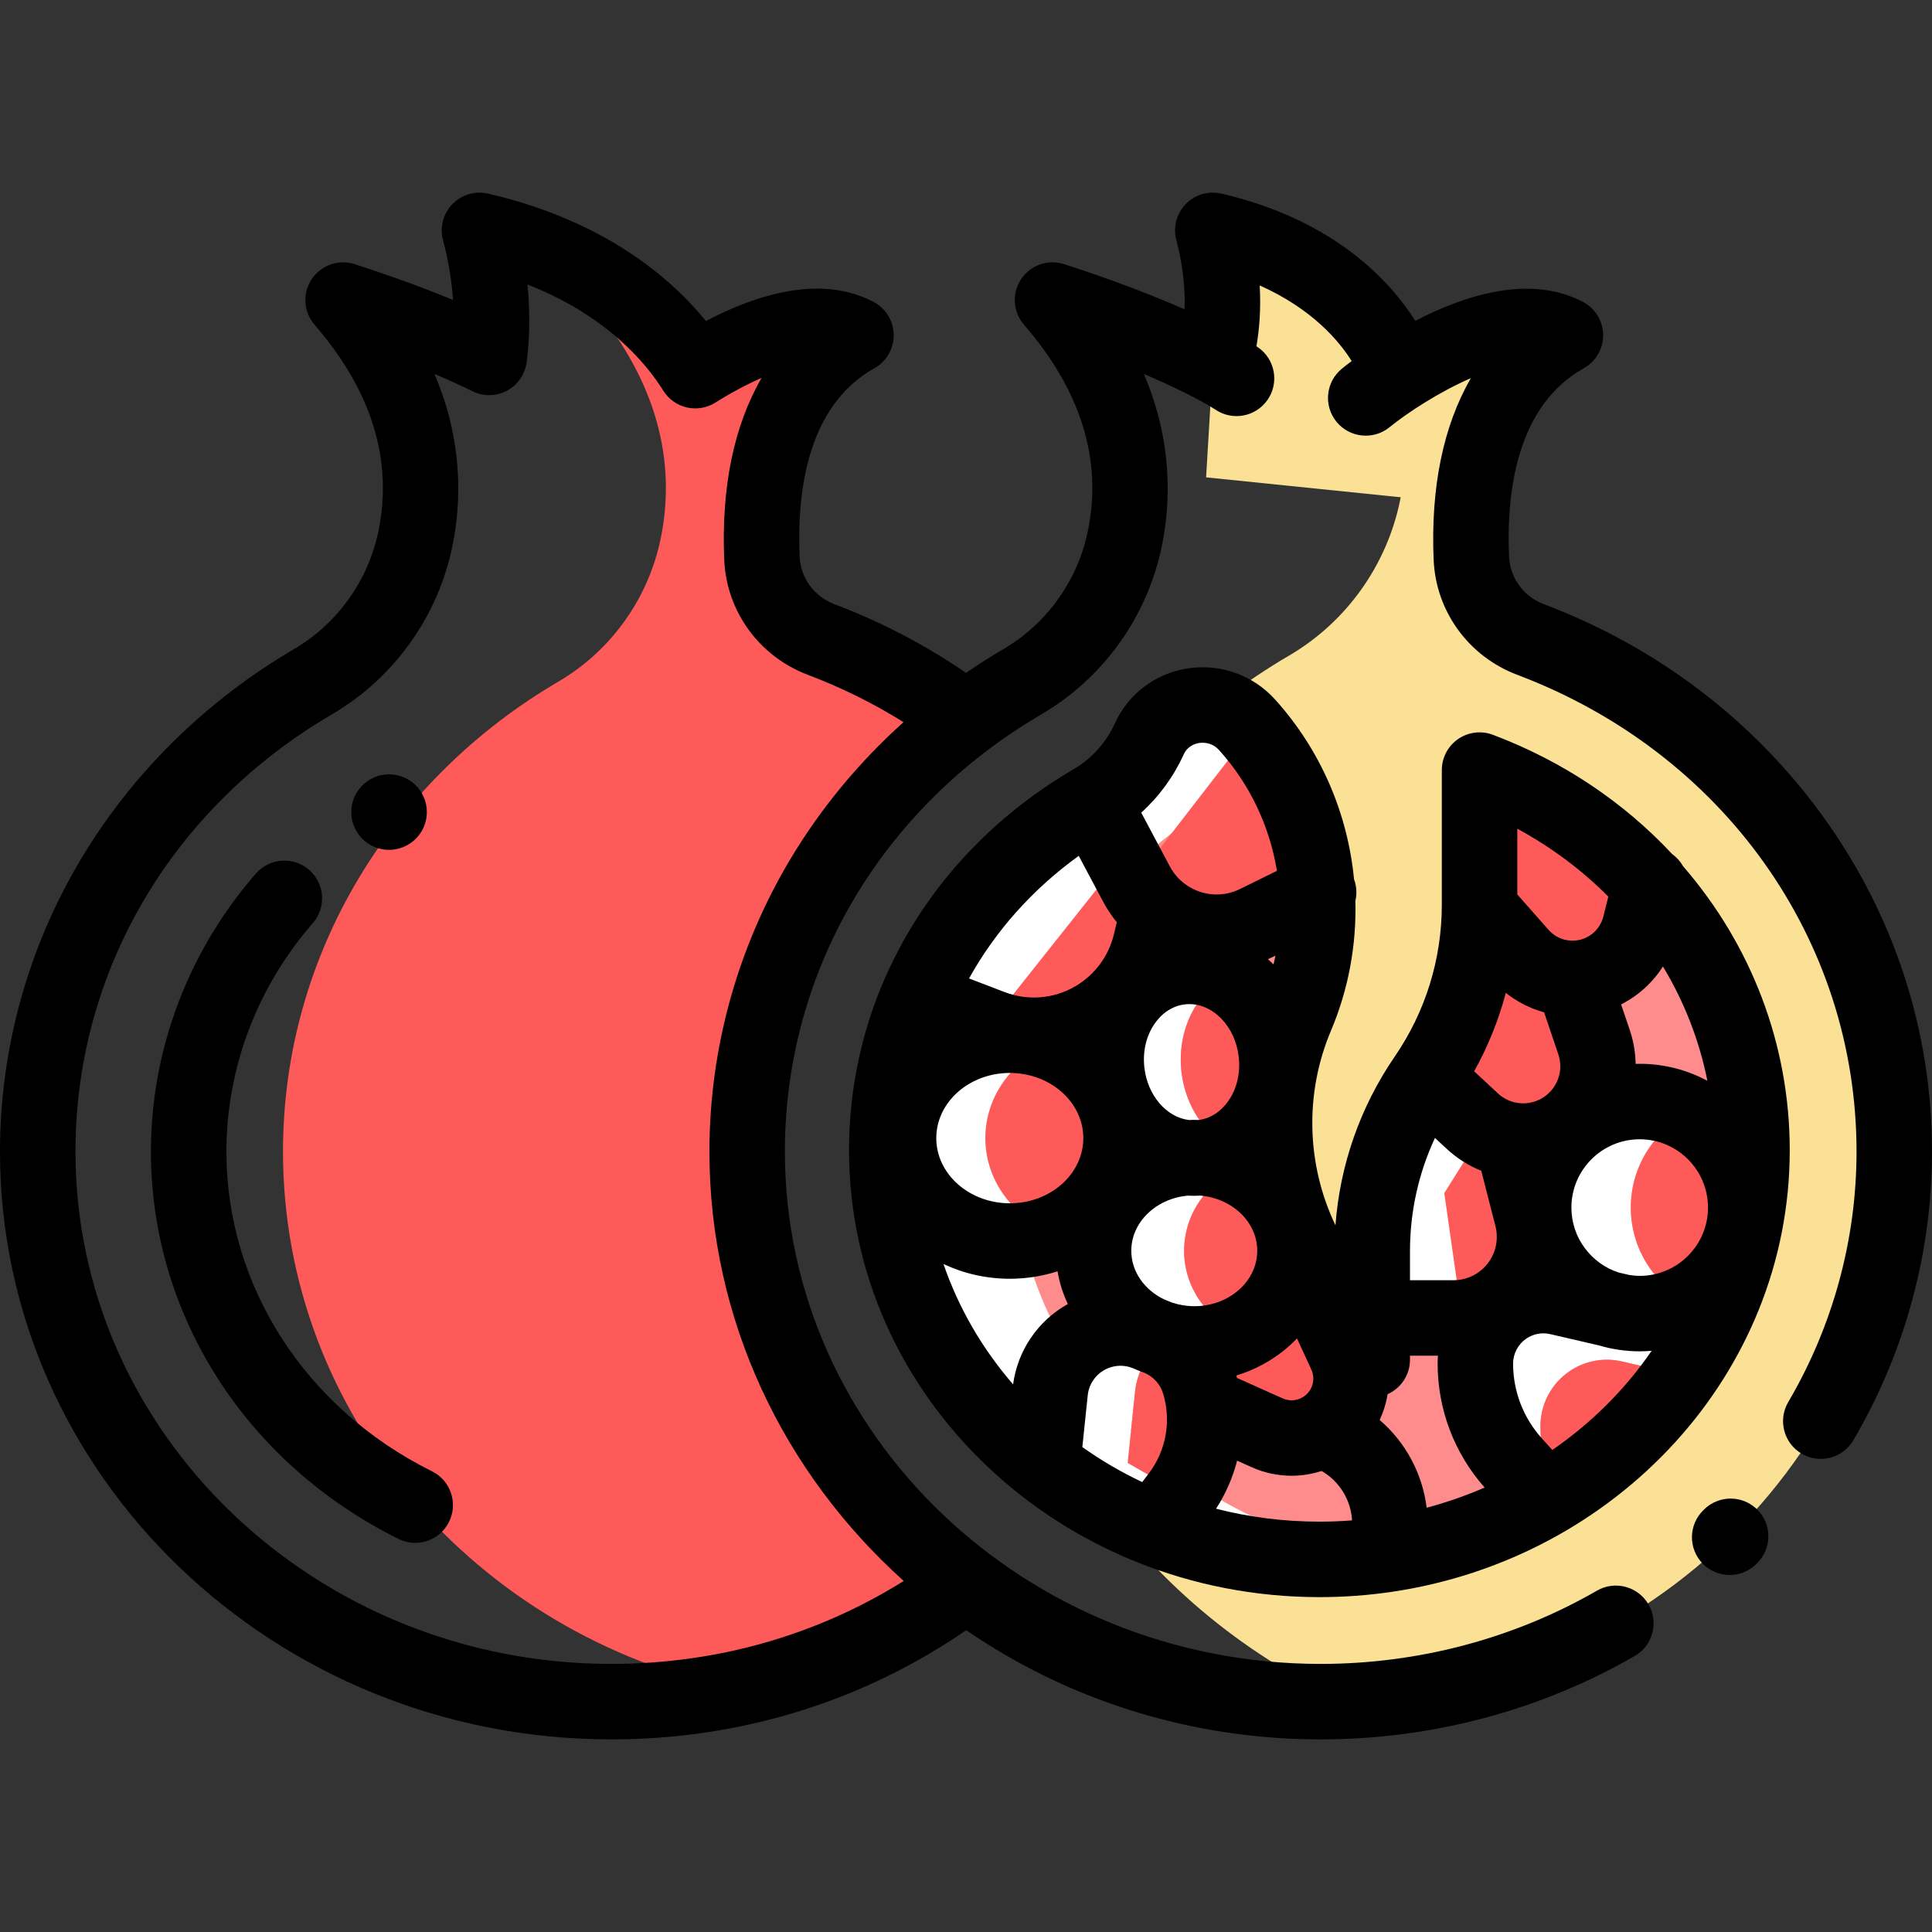 <?xml version="1.0" encoding="iso-8859-1"?>
<!-- Generator: Adobe Illustrator 19.0.0, SVG Export Plug-In . SVG Version: 6.00 Build 0)  -->
<svg version="1.1" id="Capa_1" xmlns="http://www.w3.org/2000/svg" xmlns:xlink="http://www.w3.org/1999/xlink" x="0px" y="0px"
	 viewBox="0 0 512 512" style="enable-background:new 0 0 512 512;" xml:space="preserve">
<rect x="0" y="0" width="512" height="512" fill="#333333" stroke="none"/>
<path style="fill:#FAE196;" d="M321.409,96.63c0,0,5.701-13.946,0-35.582c39.252,9.094,48.48,35.582,48.48,35.582l8.339,35.873
	l-58.599-6L321.409,96.63z"/>
<path style="fill:#FF5A5A;" d="M256,419.738c-35.318-26.693-57.995-68.084-57.995-114.556s22.686-87.852,58.005-114.543
	c-11.558-8.737-24.468-15.903-38.383-21.154c-9.055-3.417-15.285-11.834-15.706-21.503c-0.794-18.274,2.112-46.378,24.921-59.125
	c-9.284-4.886-21.552-1.488-31.938,3.474c-0.079,0.825-0.166,1.627-0.264,2.383c-0.72-0.354-1.496-0.728-2.301-1.109
	c-2.93,1.511-5.668,3.107-8.087,4.623c-2.139-3.423-5.281-7.691-9.711-12.167c-5.379-2.059-11.558-4.258-18.616-6.541
	c20.511,23.663,22.662,46.028,19.192,63.075c-3.245,15.943-13.147,29.857-27.188,38.074
	c-43.733,25.597-72.932,71.782-72.932,124.513c0,69.816,51.181,128.158,119.519,142.426C217.353,442.834,238.27,433.139,256,419.738
	z"/>
<path style="fill:#FAE196;" d="M502.001,305.182c0-61.676-39.94-114.403-96.367-135.697c-9.055-3.417-15.285-11.834-15.706-21.503
	c-0.794-18.274,2.112-46.378,24.921-59.125c-0.359-0.189-0.731-0.339-1.098-0.504l-10.701-1.622c0,0-0.105-0.072-0.298-0.198
	c-11.701,0.654-24.626,7.808-32.733,13.129c3.285,12.105,2.987,23.267,1.033,32.867c-3.511,17.251-14.226,32.306-29.419,41.198
	c-47.322,27.697-78.917,77.673-78.917,134.731c0,62.765,38.227,116.964,93.569,142.361
	C437.316,447.66,502.001,383.671,502.001,305.182z"/>
<g>
	<path style="fill:#FFFFFF;" d="M268.337,304.834c0-37.827,20.355-72.324,54.448-92.279c5.733-3.356,10.219-8.015,13.348-13.369
		c-1.725-2.469-3.605-4.853-5.658-7.126l0,0c-7.51-8.313-21.258-6.449-25.895,3.75c-3.081,6.776-8.212,12.7-15.124,16.746
		c-34.093,19.954-54.448,54.451-54.448,92.279c0,59.783,51.43,108.421,114.646,108.421c5.659,0,11.222-0.396,16.664-1.149
		C310.973,404.45,268.337,359.265,268.337,304.834z"/>
	<path style="fill:#FFFFFF;" d="M396.99,360.341v-28.797c0-16.386,4.957-32.388,14.219-45.905l0,0
		c9.262-13.517,14.219-29.52,14.219-45.905v-16.382c-9.662-8.005-20.867-14.568-33.328-19.271v35.652
		c0,16.386-4.957,32.389-14.219,45.905l0,0c-2.612,3.813-4.869,7.829-6.782,11.99c0.004,13.279,3.63,26.495,10.777,38.122
		L396.99,360.341z"/>
</g>
<path style="fill:#FF8C8C;" d="M464.302,304.834c0-31.966-14.53-61.311-38.875-81.481v16.382c0,16.386-4.957,32.388-14.219,45.905
	l0,0c-9.262,13.517-14.219,29.52-14.219,45.905v28.797l-15.115-24.59c-7.148-11.628-10.773-24.844-10.777-38.122
	c-4.869,10.591-7.437,22.152-7.437,33.915v28.797l-15.115-24.59c-12.326-20.052-14.201-44.824-5.035-66.503l0,0
	c9.833-23.256,6.842-49.708-7.38-70.062c-3.129,5.354-7.615,10.014-13.348,13.369c-34.093,19.954-54.448,54.451-54.448,92.279
	c0,54.431,42.636,99.616,97.982,107.272C421.665,404.45,464.302,359.265,464.302,304.834z"/>
<path style="fill:#FFFFFF;" d="M408.23,377.956c0-5.774,2.83-11.181,7.574-14.473c4.083-2.833,9.174-3.809,14.016-2.688
	l10.452,2.421l13.951-13.94l-24.007-1.491l-17.136-3.969c-4.955-1.148-10.164-0.149-14.343,2.751l0,0
	c-4.855,3.368-7.751,8.902-7.751,14.811l0,0c0,9.797,3.636,19.245,10.205,26.514l6.827,7.555l3.031-3.029
	C409.208,387.858,408.23,382.955,408.23,377.956L408.23,377.956z"/>
<g>
	<path style="fill:#FF5A5A;" d="M429.819,360.796c-4.842-1.121-9.932-0.145-14.016,2.688c-4.744,3.292-7.574,8.699-7.574,14.473l0,0
		c0,5,0.978,9.903,2.818,14.462l29.223-29.201L429.819,360.796z"/>
	<path style="fill:#FF5A5A;" d="M378.228,285.987l11.929,11.098c8.141,7.574,20.918,6.975,28.314-1.328l0,0
		c4.744-5.325,6.262-12.788,3.977-19.544l-5.725-16.924l-23.021-9.289L378.228,285.987z"/>
	<path style="fill:#FF5A5A;" d="M336.65,205.288l-11.205-3.797L304.92,228.02l9.356,17.581c5.942,2.137,12.703,1.951,18.797-1.05
		l16.381-8.067L336.65,205.288z"/>
	<path style="fill:#FF5A5A;" d="M261.83,271.932l0.799,0.306c8.996,3.446,19.07,2.626,27.391-2.228
		c7.498-4.374,12.882-11.623,14.901-20.065l2.042-8.537l-11.524-11.817L261.83,271.932z"/>
	<path style="fill:#FF5A5A;" d="M393.701,242.634l9.209,10.427c3.498,3.961,8.528,6.229,13.812,6.229l0,0
		c8.449,0,15.816-5.746,17.873-13.94l2.734-10.889l-45.23-30.379L393.701,242.634z"/>
</g>
<path style="fill:#FFFFFF;" d="M394.354,297.68l-16.126-11.692l-18.931,30.197l4.712,33.093h21.175c0.76,0,1.514-0.05,2.263-0.129
	l-4.694-32.964L394.354,297.68z"/>
<g>
	<path style="fill:#FF5A5A;" d="M405.998,322.464l-5.137-20.068l-6.507-4.718l-11.601,18.504l4.694,32.964
		c4.644-0.492,9.026-2.479,12.458-5.707C405.604,338.08,407.938,330.045,405.998,322.464z"/>
	<path style="fill:#FF5A5A;" d="M321.103,373.113l14.733,6.603c4.639,2.079,9.996,1.792,14.386-0.771l0,0
		c7.002-4.088,9.759-12.822,6.371-20.189l-3.912-8.508l-9.498-6.285L326.995,358l-7.732,6L321.103,373.113z"/>
</g>
<path style="fill:#FFFFFF;" d="M300.811,368.74c0.569-5.466,3.497-10.333,7.898-13.411c-0.609-0.325-1.238-0.62-1.887-0.879
	l-2.93-1.17c-4.601-1.837-9.742-1.777-14.299,0.167c-6.259,2.67-10.577,8.524-11.282,15.292l-1.973,18.957l29.753,17.129
	l6.339-8.342c0.17-0.223,0.323-0.456,0.487-0.682l-14.079-8.105L300.811,368.74z"/>
<g>
	<path style="fill:#FF5A5A;" d="M317.783,366.344L317.783,366.344c-1.461-4.751-4.74-8.698-9.075-11.016
		c-4.401,3.078-7.329,7.945-7.898,13.411l-1.973,18.957l14.079,8.105C319.05,387.296,320.874,376.399,317.783,366.344z"/>
	<path style="fill:#FF5A5A;" d="M279.107,276.494c-10.569,4.146-17.983,13.831-17.983,25.119s7.414,20.974,17.983,25.119
		c10.569-4.146,17.983-13.831,17.983-25.119S289.675,280.639,279.107,276.494z"/>
</g>
<path style="fill:#FFFFFF;" d="M313.804,331.469c0-9.641,5.978-17.986,14.69-22.051c-3.608-1.684-7.683-2.638-12-2.638
	c-14.74,0-26.69,11.054-26.69,24.689s11.949,24.689,26.69,24.689c4.317,0,8.392-0.954,12-2.638
	C319.782,349.455,313.804,341.11,313.804,331.469z"/>
<path style="fill:#FF5A5A;" d="M343.183,331.469c0-9.641-5.978-17.986-14.69-22.051c-8.711,4.065-14.69,12.41-14.69,22.051
	c0,9.642,5.978,17.986,14.69,22.051C337.205,349.455,343.183,341.11,343.183,331.469z"/>
<path style="fill:#FFFFFF;" d="M313.102,284.054c-1.239-10.894,3.826-20.874,12.002-25.399c-3.695-1.995-7.886-2.915-12.206-2.423
	c-12.391,1.409-21.15,13.866-19.563,27.822c1.587,13.957,12.919,24.128,25.311,22.719c2.719-0.309,5.263-1.151,7.561-2.423
	C319.305,300.625,314.136,293.144,313.102,284.054z"/>
<path style="fill:#FF5A5A;" d="M338.208,278.951c-1.034-9.09-6.203-16.571-13.104-20.296c-8.176,4.525-13.241,14.505-12.002,25.399
	c1.034,9.09,6.203,16.571,13.104,20.296C334.382,299.825,339.447,289.845,338.208,278.951z"/>
<path style="fill:#FFFFFF;" d="M432.188,320.017c0-10.877,6.184-20.304,15.225-24.974c-3.858-1.993-8.233-3.126-12.875-3.126
	c-15.519,0-28.1,12.581-28.1,28.1s12.581,28.1,28.1,28.1c4.642,0,9.017-1.133,12.875-3.126
	C438.373,340.321,432.188,330.894,432.188,320.017z"/>
<path style="fill:#FF5A5A;" d="M462.638,320.017c0-10.877-6.184-20.304-15.225-24.974c-9.04,4.67-15.225,14.097-15.225,24.974
	c0,10.877,6.184,20.304,15.225,24.974C456.453,340.321,462.638,330.894,462.638,320.017z"/>
<path d="M483.079,216.329c-18.427-25.473-43.986-44.905-73.916-56.199c-5.373-2.028-9.001-6.967-9.246-12.582
	c-0.753-17.321,2.072-40.05,19.809-49.961c3.202-1.789,5.167-5.188,5.121-8.855c-0.046-3.667-2.096-7.015-5.342-8.724
	c-14.02-7.376-31.316-1.802-44.427,5.024c-6.402-10.126-21.125-26.709-51.413-33.725c-3.413-0.788-6.993,0.262-9.433,2.778
	c-2.44,2.515-3.387,6.123-2.494,9.512c1.938,7.355,2.36,13.576,2.18,18.376c-7.882-3.469-18.38-7.59-31.908-11.967
	c-4.27-1.378-8.939,0.252-11.417,3.994c-2.478,3.743-2.158,8.679,0.782,12.07c15.072,17.389,20.775,35.735,16.95,54.531
	c-2.688,13.205-10.867,24.665-22.44,31.438c-3.378,1.977-6.666,4.085-9.878,6.291c-10.818-7.425-22.516-13.546-34.849-18.201
	c-5.373-2.026-9.001-6.965-9.246-12.581c-0.753-17.321,2.072-40.05,19.809-49.961c3.202-1.789,5.167-5.188,5.121-8.854
	c-0.046-3.668-2.096-7.016-5.341-8.724c-13.761-7.244-30.622-2.167-44.416,5.06c-9.564-11.713-27.197-26.683-57.758-33.762
	c-3.414-0.793-6.993,0.264-9.433,2.778c-2.44,2.515-3.387,6.123-2.494,9.512c1.546,5.869,2.34,11.205,2.669,15.886
	c-6.907-2.839-15.546-6.074-26.063-9.477c-4.268-1.377-8.939,0.253-11.417,3.995c-2.478,3.743-2.158,8.679,0.782,12.07
	c15.072,17.389,20.775,35.735,16.95,54.531c-2.688,13.205-10.867,24.665-22.44,31.438c-23.3,13.637-42.801,32.854-56.395,55.577
	C7.429,251.107,0,277.929,0,305.182c0,85.894,72.672,155.772,161.997,155.772c34.122,0,66.515-9.991,94.06-28.939
	c26.515,18.212,58.951,28.939,93.946,28.939c29.374,0,58.146-7.64,83.209-22.092c4.784-2.759,6.426-8.874,3.667-13.658
	c-2.76-4.784-8.874-6.428-13.659-3.668c-22.029,12.703-47.347,19.418-73.218,19.418c-78.298,0-141.998-60.907-141.998-135.772
	c0-47.647,25.415-90.969,67.983-115.883c16.475-9.643,28.115-25.939,31.935-44.71c2.393-11.758,2.766-27.739-4.777-45.487
	c13.064,5.553,18.735,9.31,18.898,9.419c4.536,3.108,10.738,1.968,13.873-2.558c3.144-4.541,2.011-10.771-2.529-13.914
	c-0.048-0.033-0.194-0.133-0.423-0.282c0.722-4.118,1.241-9.559,0.874-16.123c14.04,6.259,21.158,14.897,24.375,20.043
	c-1.241,0.932-2.128,1.639-2.585,2.01c-4.287,3.482-4.938,9.78-1.456,14.066c3.483,4.286,9.781,4.938,14.067,1.455
	c4.612-3.747,13.065-9.33,21.562-13.007c-7.277,12.558-10.702,28.938-9.865,48.205c0.593,13.624,9.293,25.566,22.166,30.425
	c54.611,20.608,89.899,70.199,89.899,126.341c0,23.269-6.258,46.221-18.097,66.377c-2.797,4.762-1.204,10.89,3.558,13.688
	c1.591,0.934,3.334,1.379,5.056,1.379c3.43,0,6.769-1.767,8.632-4.938C504.79,358.463,512,332.007,512,305.181
	C512,273.208,501.999,242.483,483.079,216.329z M209.49,227.615c-14.056,23.492-21.485,50.314-21.485,77.567
	c0,44.857,19.829,85.34,51.491,113.789c-23.031,14.414-49.597,21.983-77.499,21.983C83.7,440.954,20,380.047,20,305.182
	c0-47.647,25.415-90.969,67.983-115.883c16.476-9.643,28.116-25.939,31.937-44.71c2.393-11.76,2.767-27.743-4.78-45.495
	c4.136,1.756,7.479,3.31,10.086,4.593c2.895,1.427,6.3,1.366,9.144-0.159c2.844-1.525,4.777-4.329,5.191-7.529
	c0.66-5.104,1.054-12.131,0.23-20.604c20.836,8.179,31.288,20.614,35.983,28.132c1.406,2.251,3.65,3.852,6.237,4.447
	c2.585,0.594,5.304,0.139,7.554-1.271c4.31-2.7,8.435-4.891,12.263-6.541c-7.297,12.564-10.732,28.963-9.894,48.255
	c0.593,13.624,9.293,25.566,22.166,30.424c8.861,3.344,17.345,7.551,25.339,12.536C227.678,201.943,217.542,214.158,209.49,227.615z
	"/>
<path d="M451.627,400.007l-0.231,0.227c-3.951,3.858-4.025,10.189-0.167,14.141c1.959,2.006,4.556,3.013,7.155,3.013
	c2.52,0,5.042-0.946,6.986-2.847l0.274-0.268c3.939-3.871,3.995-10.202,0.124-14.142
	C461.897,396.192,455.566,396.136,451.627,400.007z"/>
<path d="M358.832,233.014c-1.675-17.414-8.811-34.232-20.938-47.656c-5.861-6.487-14.529-9.558-23.19-8.215
	c-8.504,1.32-15.693,6.751-19.229,14.528c-2.34,5.146-6.168,9.385-11.072,12.254c-37.192,21.769-59.396,59.49-59.396,100.908
	c0,65.298,55.916,118.421,124.646,118.421c6.444,0,12.775-0.467,18.958-1.367c0.019-0.003,0.037-0.006,0.056-0.009
	c59.738-8.724,105.633-57.888,105.633-117.045c0-28.237-10.333-54.579-28.269-75.277c-0.715-1.269-1.704-2.378-2.911-3.238
	c-12.687-13.604-28.786-24.534-47.492-31.593c-3.073-1.158-6.518-0.735-9.218,1.131c-2.701,1.868-4.313,4.942-4.313,8.226v35.651
	c0,14.431-4.312,28.35-12.468,40.253c-9.156,13.361-14.529,28.705-15.718,44.735c-7.7-16.118-8.221-34.954-1.191-51.58
	c4.668-11.039,6.775-22.766,6.465-34.365C359.627,236.911,359.536,234.91,358.832,233.014z M373.661,331.544
	c0-10.456,2.275-20.638,6.624-29.984l3.06,2.847c2.734,2.544,5.851,4.512,9.208,5.86l3.757,14.678
	c1.037,4.052-0.211,8.348-3.256,11.213c-2.14,2.012-4.934,3.12-7.87,3.12h-11.523L373.661,331.544L373.661,331.544z
	 M409.206,268.276l3.769,11.142c1.13,3.342,0.375,7.055-1.972,9.688c-1.773,1.99-4.216,3.155-6.879,3.28
	c-2.655,0.122-5.204-0.807-7.156-2.622l-6.293-5.855c3.656-6.589,6.471-13.558,8.385-20.784
	C402.068,265.51,405.519,267.264,409.206,268.276z M440.694,256.129c5.62,9.312,9.628,19.523,11.778,30.286
	c-5.348-2.866-11.454-4.497-17.934-4.497c-0.36,0-0.715,0.017-1.073,0.027c-0.06-3.002-0.558-6.016-1.546-8.937l-2.308-6.824
	C434.116,263.894,437.956,260.434,440.694,256.129z M428.972,337.233c-7.264-2.354-12.534-9.177-12.534-17.215
	c0-9.98,8.12-18.1,18.1-18.1s18.1,8.119,18.1,18.1s-8.12,18.1-18.1,18.1c-0.934,0-1.845-0.093-2.742-0.23L428.972,337.233z
	 M327.826,365.168c-0.057-0.219-0.119-0.437-0.18-0.655c6.248-1.89,11.774-5.319,16.073-9.819l3.79,8.24
	c1.244,2.704,0.243,5.875-2.327,7.375c-1.6,0.935-3.564,1.038-5.255,0.282L327.826,365.168z M286.83,383.493l1.428-13.719
	c0.328-3.153,2.344-5.886,5.26-7.13c2.139-0.913,4.507-0.941,6.669-0.077l0.501,0.2c0.87,0.394,1.761,0.75,2.667,1.08
	c2.345,1.019,4.116,2.98,4.871,5.435c2.221,7.226,0.816,15.132-3.758,21.151l-1.775,2.336
	C297.1,390.117,291.793,387.009,286.83,383.493z M316.494,346.157c-2.072,0-4.049-0.349-5.881-0.959
	c-0.029-0.012-0.056-0.025-0.085-0.037l-2.069-0.826c-5.154-2.503-8.655-7.33-8.655-12.867c0-7.588,6.571-13.849,14.967-14.61
	c0.528,0.028,1.059,0.043,1.591,0.043c0.575,0,1.152-0.017,1.731-0.051c8.454,0.711,15.09,6.993,15.09,14.617
	C333.183,339.568,325.696,346.157,316.494,346.157z M325.489,291.815c-1.992,2.834-4.761,4.596-7.81,4.994
	c-0.394-0.012-0.788-0.028-1.185-0.028c-0.484,0-0.964,0.017-1.443,0.035c-5.894-0.744-10.934-6.456-11.779-13.891
	c-0.491-4.316,0.498-8.483,2.784-11.734c2.028-2.885,4.86-4.668,7.973-5.022c0.393-0.044,0.783-0.066,1.171-0.066
	c6.431,0,12.167,6.006,13.074,13.979C328.764,284.397,327.775,288.564,325.489,291.815z M267.607,284.341
	c10.743,0,19.483,7.748,19.483,17.272s-8.74,17.272-19.483,17.272c-10.743,0-19.483-7.748-19.483-17.272
	S256.864,284.341,267.607,284.341z M365.615,376.308c1.021-2.168,1.73-4.47,2.112-6.837c3.566-1.587,5.934-5.139,5.934-9.13v-1.064
	h7.413c-0.052,0.697-0.088,1.396-0.088,2.101c0,12.128,4.424,23.765,12.454,32.835c-4.928,2.144-10.059,3.941-15.362,5.351
	C376.976,390.565,372.513,382.209,365.615,376.308z M337.5,255.584c-0.483-0.478-0.975-0.943-1.483-1.39
	c0.493-0.215,0.985-0.433,1.472-0.673l0.519-0.255C337.855,254.041,337.685,254.813,337.5,255.584z M313.683,199.948
	c1.025-2.254,3.002-2.873,4.089-3.042c0.232-0.036,0.552-0.07,0.93-0.07c1.171,0,2.905,0.326,4.352,1.928
	c8.236,9.117,13.433,20.298,15.344,32.018l-9.743,4.798c-5.091,2.506-10.909,1.695-15.045-1.643
	c-0.077-0.069-0.162-0.13-0.241-0.197c-1.34-1.131-2.495-2.531-3.373-4.181l-7.555-14.197
	C307.175,211.07,310.996,205.859,313.683,199.948z M285.877,226.809l6.463,12.146c1.05,1.973,2.272,3.788,3.62,5.463l-0.766,3.201
	c-1.377,5.757-5.101,10.771-10.215,13.754c-5.733,3.346-12.577,3.901-18.776,1.526l-9.396-3.598
	C263.762,246.762,273.609,235.663,285.877,226.809z M250.034,334.976c5.296,2.496,11.262,3.909,17.573,3.909
	c4.425,0,8.678-0.701,12.653-1.975c0.509,3.039,1.442,5.945,2.731,8.669c-7.889,4.387-13.302,12.267-14.509,21.294
	C260.374,357.509,254.061,346.721,250.034,334.976z M322.271,399.829c2.552-3.95,4.421-8.255,5.578-12.735l3.898,1.747
	c3.351,1.502,6.942,2.246,10.526,2.246c2.693,0,5.38-0.429,7.959-1.264c4.751,2.72,7.764,7.712,8.083,13.093
	c-2.857,0.221-5.743,0.339-8.66,0.339C340.183,403.255,331.003,402.058,322.271,399.829z M411.383,384.255l-2.773-3.068
	c-4.917-5.441-7.625-12.478-7.625-19.811c0-2.63,1.29-5.095,3.451-6.595c1.857-1.288,4.184-1.737,6.387-1.225l12.942,2.998
	c1.675,0.495,3.395,0.882,5.157,1.144c0.029,0.004,0.059,0.008,0.088,0.011c1.806,0.264,3.651,0.406,5.528,0.406
	c1.066,0,2.118-0.055,3.162-0.142C430.712,368.181,421.771,377.095,411.383,384.255z M426.226,237.615l-1.331,5.3
	c-0.942,3.753-4.303,6.375-8.173,6.375c-2.415,0-4.718-1.038-6.317-2.85l-8.307-9.405v-17.418
	C411.161,224.531,419.262,230.614,426.226,237.615z"/>
<path d="M114.486,389.912c-33.609-16.694-54.487-49.16-54.487-84.731c0-22.11,8.131-43.61,22.896-60.539
	c3.63-4.163,3.199-10.479-0.964-14.109c-4.162-3.63-10.479-3.198-14.109,0.963c-17.942,20.573-27.823,46.741-27.823,73.685
	c0,43.217,25.133,82.548,65.591,102.642c1.429,0.71,2.946,1.046,4.44,1.046c3.678,0,7.217-2.036,8.964-5.554
	C121.451,398.37,119.432,392.369,114.486,389.912z"/>
<path d="M103.105,225.215c1.682,0,3.387-0.425,4.952-1.319c0.017-0.01,0.047-0.027,0.071-0.041c4.771-2.748,6.405-8.83,3.67-13.614
	c-2.74-4.795-8.868-6.447-13.664-3.71c-4.795,2.74-6.461,8.849-3.721,13.644C96.259,223.404,99.633,225.215,103.105,225.215z"/>
<g>
</g>
<g>
</g>
<g>
</g>
<g>
</g>
<g>
</g>
<g>
</g>
<g>
</g>
<g>
</g>
<g>
</g>
<g>
</g>
<g>
</g>
<g>
</g>
<g>
</g>
<g>
</g>
<g>
</g>
</svg>
